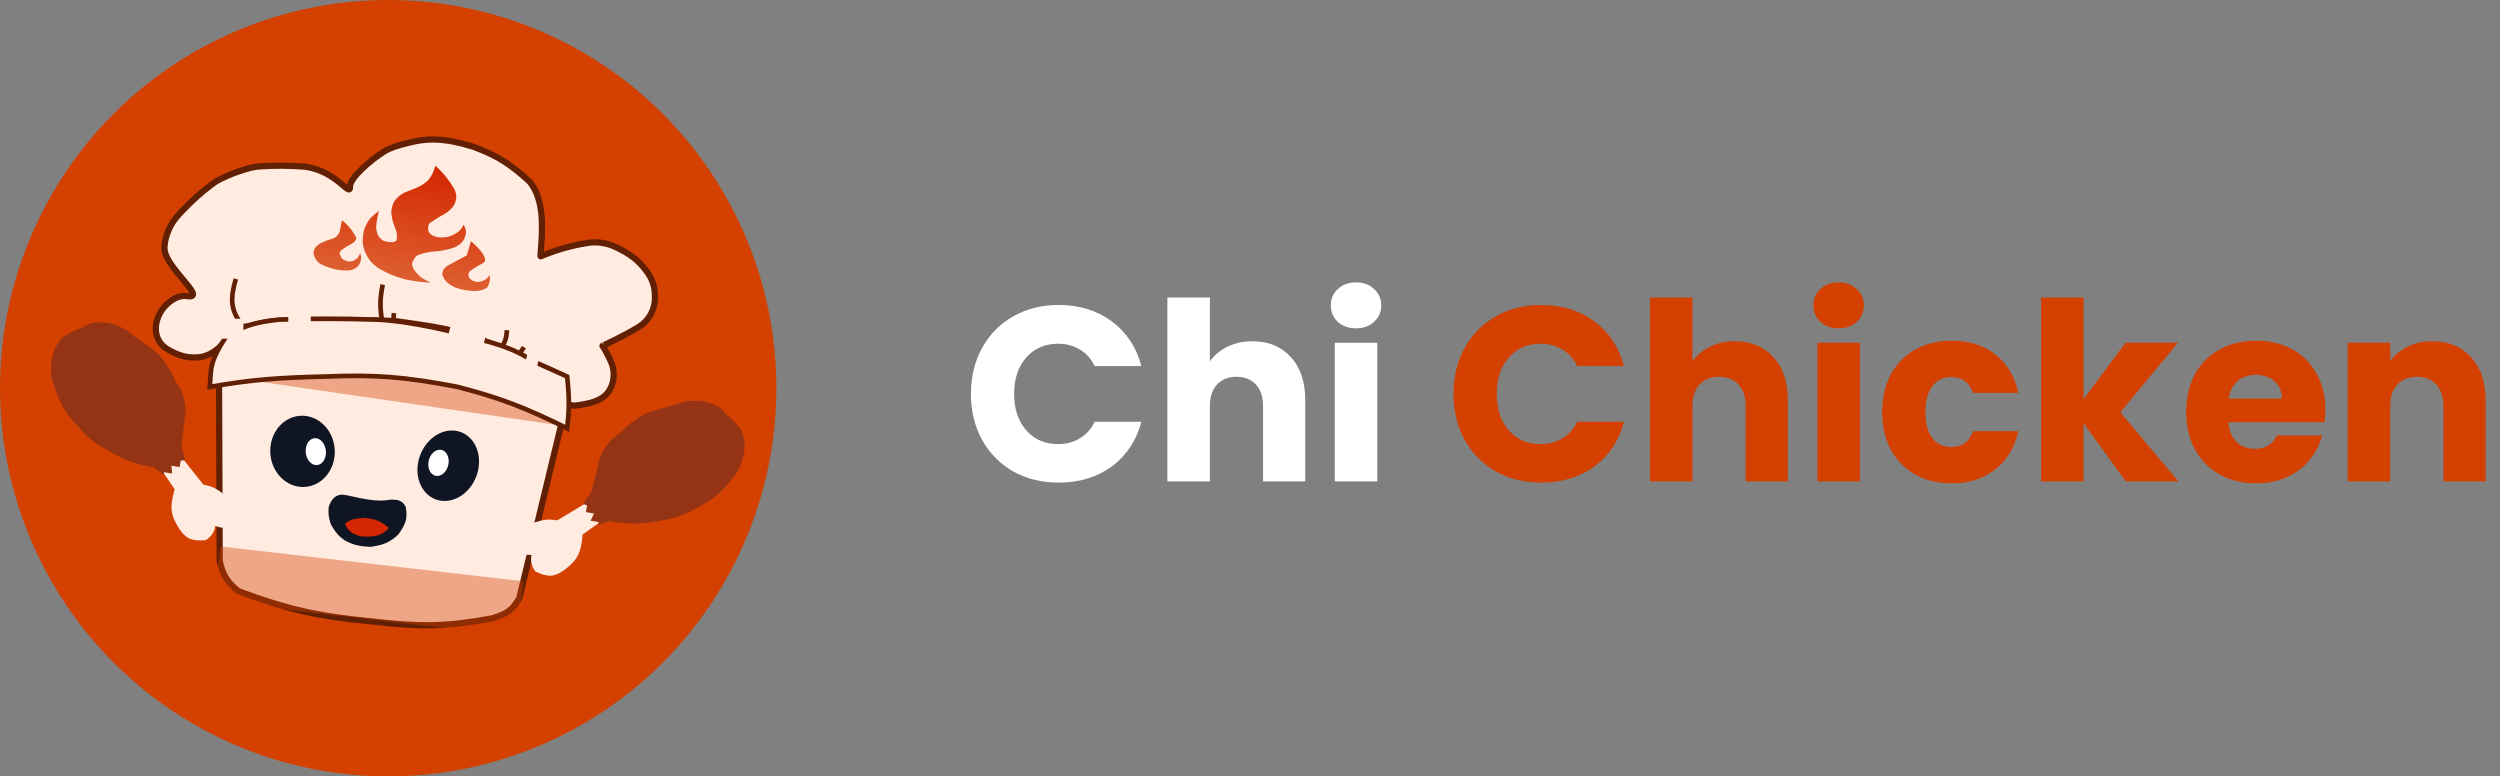 <svg width="161" height="50" viewBox="0 0 161 50" fill="none" xmlns="http://www.w3.org/2000/svg">
<rect x="0" y="0" width="161" height="50" fill="#808080" stroke="none"/>
<path d="M62.528 25.368C62.528 24.259 62.768 23.272 63.248 22.408C63.728 21.533 64.395 20.856 65.248 20.376C66.112 19.885 67.088 19.64 68.176 19.64C69.509 19.64 70.651 19.992 71.6 20.696C72.549 21.4 73.184 22.36 73.504 23.576H70.496C70.272 23.107 69.952 22.749 69.536 22.504C69.131 22.259 68.667 22.136 68.144 22.136C67.301 22.136 66.619 22.429 66.096 23.016C65.573 23.603 65.312 24.387 65.312 25.368C65.312 26.349 65.573 27.133 66.096 27.72C66.619 28.307 67.301 28.6 68.144 28.6C68.667 28.6 69.131 28.477 69.536 28.232C69.952 27.987 70.272 27.629 70.496 27.16H73.504C73.184 28.376 72.549 29.336 71.6 30.04C70.651 30.733 69.509 31.08 68.176 31.08C67.088 31.08 66.112 30.84 65.248 30.36C64.395 29.869 63.728 29.192 63.248 28.328C62.768 27.464 62.528 26.477 62.528 25.368ZM80.668 21.976C81.692 21.976 82.513 22.317 83.132 23C83.75 23.672 84.059 24.6 84.059 25.784V31H81.34V26.152C81.34 25.555 81.185 25.091 80.876 24.76C80.566 24.429 80.15 24.264 79.627 24.264C79.105 24.264 78.689 24.429 78.379 24.76C78.07 25.091 77.915 25.555 77.915 26.152V31H75.18V19.16H77.915V23.272C78.193 22.877 78.572 22.563 79.052 22.328C79.531 22.093 80.07 21.976 80.668 21.976ZM87.337 21.144C86.857 21.144 86.462 21.005 86.153 20.728C85.854 20.44 85.705 20.088 85.705 19.672C85.705 19.245 85.854 18.893 86.153 18.616C86.462 18.328 86.857 18.184 87.337 18.184C87.806 18.184 88.19 18.328 88.489 18.616C88.798 18.893 88.953 19.245 88.953 19.672C88.953 20.088 88.798 20.44 88.489 20.728C88.19 21.005 87.806 21.144 87.337 21.144ZM88.697 22.072V31H85.961V22.072H88.697Z" fill="white"/>
<path d="M93.606 25.368C93.606 24.259 93.846 23.272 94.326 22.408C94.806 21.533 95.473 20.856 96.326 20.376C97.19 19.885 98.166 19.64 99.254 19.64C100.587 19.64 101.729 19.992 102.678 20.696C103.627 21.4 104.262 22.36 104.582 23.576H101.574C101.35 23.107 101.03 22.749 100.614 22.504C100.209 22.259 99.745 22.136 99.222 22.136C98.379 22.136 97.697 22.429 97.174 23.016C96.651 23.603 96.39 24.387 96.39 25.368C96.39 26.349 96.651 27.133 97.174 27.72C97.697 28.307 98.379 28.6 99.222 28.6C99.745 28.6 100.209 28.477 100.614 28.232C101.03 27.987 101.35 27.629 101.574 27.16H104.582C104.262 28.376 103.627 29.336 102.678 30.04C101.729 30.733 100.587 31.08 99.254 31.08C98.166 31.08 97.19 30.84 96.326 30.36C95.473 29.869 94.806 29.192 94.326 28.328C93.846 27.464 93.606 26.477 93.606 25.368ZM111.746 21.976C112.77 21.976 113.591 22.317 114.21 23C114.828 23.672 115.138 24.6 115.138 25.784V31H112.418V26.152C112.418 25.555 112.263 25.091 111.954 24.76C111.644 24.429 111.228 24.264 110.706 24.264C110.183 24.264 109.767 24.429 109.458 24.76C109.148 25.091 108.994 25.555 108.994 26.152V31H106.258V19.16H108.994V23.272C109.271 22.877 109.65 22.563 110.13 22.328C110.61 22.093 111.148 21.976 111.746 21.976ZM118.415 21.144C117.935 21.144 117.54 21.005 117.231 20.728C116.932 20.44 116.783 20.088 116.783 19.672C116.783 19.245 116.932 18.893 117.231 18.616C117.54 18.328 117.935 18.184 118.415 18.184C118.884 18.184 119.268 18.328 119.567 18.616C119.876 18.893 120.031 19.245 120.031 19.672C120.031 20.088 119.876 20.44 119.567 20.728C119.268 21.005 118.884 21.144 118.415 21.144ZM119.775 22.072V31H117.039V22.072H119.775ZM121.214 26.536C121.214 25.608 121.4 24.797 121.774 24.104C122.158 23.411 122.686 22.877 123.358 22.504C124.04 22.131 124.819 21.944 125.694 21.944C126.814 21.944 127.747 22.237 128.494 22.824C129.251 23.411 129.747 24.237 129.982 25.304H127.07C126.824 24.621 126.35 24.28 125.646 24.28C125.144 24.28 124.744 24.477 124.446 24.872C124.147 25.256 123.998 25.811 123.998 26.536C123.998 27.261 124.147 27.821 124.446 28.216C124.744 28.6 125.144 28.792 125.646 28.792C126.35 28.792 126.824 28.451 127.07 27.768H129.982C129.747 28.813 129.251 29.635 128.494 30.232C127.736 30.829 126.803 31.128 125.694 31.128C124.819 31.128 124.04 30.941 123.358 30.568C122.686 30.195 122.158 29.661 121.774 28.968C121.4 28.275 121.214 27.464 121.214 26.536ZM136.901 31L134.181 27.256V31H131.445V19.16H134.181V25.704L136.885 22.072H140.261L136.549 26.552L140.293 31H136.901ZM149.752 26.392C149.752 26.648 149.736 26.915 149.704 27.192H143.512C143.554 27.747 143.73 28.173 144.04 28.472C144.36 28.76 144.749 28.904 145.208 28.904C145.89 28.904 146.365 28.616 146.632 28.04H149.544C149.394 28.627 149.122 29.155 148.728 29.624C148.344 30.093 147.858 30.461 147.272 30.728C146.685 30.995 146.029 31.128 145.304 31.128C144.429 31.128 143.65 30.941 142.968 30.568C142.285 30.195 141.752 29.661 141.368 28.968C140.984 28.275 140.792 27.464 140.792 26.536C140.792 25.608 140.978 24.797 141.352 24.104C141.736 23.411 142.269 22.877 142.952 22.504C143.634 22.131 144.418 21.944 145.304 21.944C146.168 21.944 146.936 22.125 147.608 22.488C148.28 22.851 148.802 23.368 149.176 24.04C149.56 24.712 149.752 25.496 149.752 26.392ZM146.952 25.672C146.952 25.203 146.792 24.829 146.472 24.552C146.152 24.275 145.752 24.136 145.272 24.136C144.813 24.136 144.424 24.269 144.104 24.536C143.794 24.803 143.602 25.181 143.528 25.672H146.952ZM156.635 21.976C157.68 21.976 158.512 22.317 159.131 23C159.76 23.672 160.075 24.6 160.075 25.784V31H157.355V26.152C157.355 25.555 157.2 25.091 156.891 24.76C156.582 24.429 156.166 24.264 155.643 24.264C155.12 24.264 154.704 24.429 154.395 24.76C154.086 25.091 153.931 25.555 153.931 26.152V31H151.195V22.072H153.931V23.256C154.208 22.861 154.582 22.552 155.051 22.328C155.52 22.093 156.048 21.976 156.635 21.976Z" fill="#D44000"/>
<circle cx="25" cy="25" r="25" fill="#D44000"/>
<path d="M14.148 36.131L14.094 21.169C22.879 23.608 27.919 23.993 37.026 23.682L33.44 38.526C32.973 39.367 32.537 39.551 31.721 39.815C28.767 40.371 27.07 40.379 23.997 40.024C20.421 39.686 18.529 39.249 15.354 38.074C14.63 37.48 14.358 37.061 14.148 36.131Z" fill="#FFEBE0" stroke="#612004" stroke-width="0.4"/>
<rect width="19.646" height="3.567" transform="matrix(0.993 0.114 -0.136 0.991 14.199 35.194)" fill="#D44000" fill-opacity="0.4"/>
<rect width="21.013" height="5.786" transform="matrix(0.99 0.144 -0.171 0.985 15.798 18.605)" fill="#D44000" fill-opacity="0.4"/>
<path d="M25.138 32.181C23.875 32.42 22.314 31.78 21.913 31.862C21.512 31.944 21.332 32.197 21.169 32.639C21.126 33.097 21.169 33.336 21.298 33.746C21.63 34.355 21.838 34.541 22.216 34.81C22.838 35.134 23.203 35.187 23.865 35.216C24.698 35.1 25.094 34.933 25.655 34.421C26.085 33.799 26.285 33.432 26.127 32.644C25.919 32.236 25.676 32.168 25.138 32.181Z" fill="#101524"/>
<path d="M23.433 33.35C22.774 33.407 22.578 33.462 22.215 33.716C22.407 34.198 22.65 34.378 23.291 34.552C24.171 34.59 24.581 34.501 25.053 33.997C24.467 33.521 24.207 33.427 23.433 33.35Z" fill="#D42600"/>
<path d="M21.557 28.962C21.626 30.228 20.753 31.302 19.608 31.36C18.462 31.419 17.477 30.44 17.408 29.174C17.339 27.907 18.212 26.833 19.358 26.775C20.504 26.716 21.488 27.695 21.557 28.962Z" fill="#101524"/>
<path d="M30.751 30.443C30.407 31.672 29.285 32.466 28.245 32.218C27.205 31.969 26.64 30.771 26.984 29.543C27.328 28.314 28.45 27.52 29.49 27.769C30.53 28.017 31.095 29.215 30.751 30.443Z" fill="#101524"/>
<path d="M20.988 29.034C21.031 29.512 20.775 29.922 20.416 29.95C20.057 29.978 19.731 29.613 19.688 29.136C19.645 28.658 19.901 28.248 20.26 28.22C20.619 28.192 20.945 28.556 20.988 29.034Z" fill="white"/>
<path d="M28.877 29.911C28.788 30.374 28.43 30.703 28.078 30.646C27.726 30.588 27.513 30.167 27.601 29.704C27.69 29.241 28.048 28.912 28.4 28.969C28.752 29.027 28.965 29.448 28.877 29.911Z" fill="white"/>
<path d="M10.978 22.599C11.624 22.942 12.099 23.051 12.725 23.015C13.239 22.986 13.708 22.742 14.093 22.4C14.418 22.111 14.623 21.702 14.93 21.396C15.195 21.131 15.539 21.076 16.025 20.997L16.037 20.995C17.221 20.704 17.911 20.59 19.288 20.675C21.641 20.578 22.994 20.595 25.431 20.675C27.3 20.941 28.384 21.067 30.208 21.559C30.395 21.61 30.578 21.676 30.756 21.755L35.533 23.875C35.977 24.072 36.248 24.523 36.243 25.009C36.241 25.136 36.241 25.265 36.244 25.404C36.251 25.809 36.588 26.126 36.993 26.126C37.879 26.02 38.467 25.861 38.869 25.553C39.511 25.062 39.683 24.091 39.367 23.347C39.135 22.8 38.822 22.277 38.8 22.278C38.769 22.28 40.132 21.675 41.145 21.047C41.781 20.653 42.169 19.966 42.179 19.218C42.181 19.051 42.173 18.884 42.153 18.706C42.109 18.307 41.959 17.926 41.732 17.595C41.166 16.773 40.553 16.332 39.631 15.902C39.091 15.65 38.489 15.551 37.9 15.636C36.198 15.882 34.948 16.467 34.825 16.506C34.808 16.512 34.803 16.478 34.809 16.414C34.939 14.885 35.095 12.867 34.103 11.696C32.857 10.556 32.074 10.047 30.489 9.451C28.675 8.901 27.606 8.848 26.155 9.234C25.673 9.363 25.171 9.49 24.747 9.754C23.862 10.306 22.525 11.468 22.54 12.017C22.561 12.757 21.724 11.024 19.65 10.734C18.485 10.653 17.799 10.655 16.801 10.71C16.533 10.725 16.267 10.768 16.009 10.842C15.291 11.048 14.802 11.23 14.182 11.537C13.972 11.64 13.775 11.768 13.591 11.911C12.88 12.465 12.418 12.863 11.701 13.62C11.148 14.185 10.917 14.584 10.718 15.203C10.646 15.428 10.601 15.711 10.591 15.947C10.542 17.17 13.342 19.193 12.124 19.08C12.107 19.078 12.086 19.076 12.062 19.072C11.648 19.003 11.213 19.173 10.778 19.565C10.094 20.181 9.776 21.266 10.29 22.03C10.447 22.263 10.664 22.439 10.978 22.599Z" fill="#FFEBE0" stroke="#612004" stroke-width="0.4"/>
<path d="M29.272 12.198C28.903 11.584 28.655 11.245 28.038 10.669C27.918 11.054 27.848 11.27 27.57 11.611C27.214 11.936 26.938 12.059 26.418 12.256C25.937 12.423 25.722 12.567 25.429 12.911C25.278 13.153 25.24 13.322 25.198 13.64C25.224 13.999 25.261 14.199 25.399 14.549C25.576 14.984 25.595 15.172 25.54 15.479C25.39 15.624 25.181 15.63 24.704 15.517C24.371 15.294 24.267 15.098 24.221 14.641C24.252 14.215 24.305 13.99 24.407 13.591C24.117 13.778 23.809 14.09 23.767 14.161C23.724 14.233 23.48 14.594 23.425 14.889C23.376 15.167 23.351 15.324 23.36 15.614C23.397 15.894 23.431 16.054 23.569 16.351C23.767 16.741 23.917 16.947 24.349 17.259C24.957 17.611 25.331 17.781 26.104 17.995C26.753 18.119 27.115 18.175 27.746 18.196C27.291 18.007 27.074 17.865 26.779 17.524C26.601 17.301 26.533 17.171 26.543 16.923C26.69 16.591 26.789 16.463 27.011 16.388C27.456 16.253 27.718 16.202 28.213 16.174C28.692 16.105 28.946 16.052 29.345 15.902C29.697 15.69 29.851 15.555 29.948 15.248C30.055 14.946 30.026 14.774 29.858 14.467C29.704 14.786 29.563 14.942 29.14 15.149C28.849 15.274 28.649 15.303 28.229 15.285C27.861 15.203 27.713 15.124 27.59 14.9C27.555 14.712 27.555 14.602 27.638 14.392C27.884 14.228 28.023 14.136 28.275 13.978C28.712 13.745 28.939 13.607 29.187 13.295C29.416 12.881 29.45 12.642 29.272 12.198Z" fill="url(#paint0_linear_249:359)"/>
<path d="M30.063 16.44L30.332 15.528C30.665 15.825 30.941 16.111 31.081 16.322C31.221 16.532 31.271 16.743 31.226 16.83C31.18 16.916 30.986 17.015 30.81 17.107C30.589 17.238 30.472 17.315 30.27 17.459C30.165 17.576 30.135 17.653 30.192 17.837C30.278 17.987 30.363 18.055 30.6 18.138C30.744 18.162 30.823 18.164 30.96 18.133C30.96 18.133 31.192 18.076 31.294 17.983C31.396 17.89 31.444 17.826 31.54 17.725C31.577 18.058 31.526 18.227 31.379 18.513C31.102 18.694 30.901 18.74 30.477 18.744C29.947 18.689 29.669 18.647 29.284 18.505C28.771 18.238 28.614 18.054 28.484 17.688C28.502 17.302 28.687 17.158 29.132 16.947L30.063 16.44Z" fill="url(#paint1_linear_249:359)"/>
<path d="M22.661 14.844C22.57 14.713 22.274 14.367 22.024 14.179L21.904 14.77C21.874 15.017 21.778 15.095 21.639 15.259C21.451 15.383 21.282 15.407 21.069 15.481L20.645 15.663C20.458 15.778 20.37 15.851 20.271 16.01C20.2 16.139 20.172 16.213 20.2 16.358C20.226 16.487 20.25 16.558 20.329 16.676C20.401 16.814 20.477 16.878 20.623 16.989C20.813 17.09 20.953 17.146 21.234 17.244C21.478 17.326 21.617 17.353 21.866 17.392C22.125 17.424 22.276 17.433 22.582 17.398C22.804 17.334 22.919 17.291 23.048 17.144C23.18 16.988 23.216 16.895 23.244 16.722C23.275 16.566 23.254 16.478 23.188 16.322L23.052 16.581C22.977 16.666 22.923 16.709 22.792 16.774C22.666 16.836 22.58 16.842 22.42 16.84C22.241 16.783 22.15 16.744 22.017 16.65C21.942 16.516 21.909 16.449 21.883 16.362C21.864 16.242 21.904 16.189 21.992 16.098L22.374 15.847C22.537 15.772 22.601 15.73 22.709 15.657L22.718 15.651C22.854 15.556 22.905 15.492 22.943 15.359C22.95 15.27 22.792 15.031 22.661 14.844Z" fill="url(#paint2_linear_249:359)"/>
<path d="M15.186 17.963C14.825 19.25 14.837 19.912 15.55 20.895M24.645 18.329C24.44 19.366 24.472 19.921 24.645 20.895M25.373 20.162C25.338 20.452 25.341 20.616 25.373 20.895M32.65 21.261C32.607 21.82 32.519 22.051 32.286 22.361M33.741 22.361C33.516 22.728 33.352 22.88 33.014 23.094" stroke="#612004" stroke-width="0.3"/>
<path d="M14.621 21.583C13.424 23.394 13.617 23.757 13.507 24.916C16.259 24.439 17.905 24.322 20.933 24.25C24.122 24.121 25.984 24.248 29.472 24.916C32.246 25.64 33.788 26.235 36.526 27.583C36.656 26.4 36.679 25.692 36.526 24.25L34.298 23.25C32.715 22.109 30.19 21.744 29.843 21.583C29.496 21.422 26.394 20.671 24.274 20.583C21.836 20.517 20.459 20.502 17.963 20.583C16.643 20.737 16.015 20.859 14.621 21.583Z" fill="#FFEBE0" stroke="#612004" stroke-width="0.3"/>
<rect x="18.566" y="19.887" width="1.445" height="1.283" fill="#FFEBE0"/>
<rect x="14.23" y="20.528" width="1.445" height="1.283" fill="#FFEBE0"/>
<rect width="1.28" height="2.352" transform="matrix(0.243 -0.97 0.981 0.193 28.828 21.752)" fill="#FFEBE0"/>
<rect width="1.28" height="0.797" transform="matrix(0.243 -0.97 0.981 0.193 33.742 23.694)" fill="#FFEBE0"/>
<path d="M35.891 33.51L39.119 31.558L39.995 32.659L37.518 34.428C37.433 35.623 37.16 36.091 36.39 36.671C35.73 37.164 35.314 37.201 34.481 36.806C34.222 36.431 34.164 36.19 34.227 35.737C33.668 35.752 33.447 35.605 33.167 35.156C33.138 34.968 33.124 34.86 33.177 34.606C33.549 34.064 33.812 33.838 34.43 33.646C34.977 33.465 35.293 33.414 35.891 33.51Z" fill="#FFEBE0"/>
<path d="M38.116 31.61L37.559 32.448L37.809 32.555L37.731 32.978L38.253 33.07L38.034 33.532L38.556 33.624L38.523 33.805L39.241 33.557C39.89 33.674 40.252 33.701 40.894 33.724C41.46 33.693 41.78 33.671 42.407 33.554C43.277 33.416 43.737 33.289 44.475 32.92C45.716 32.301 46.347 31.889 47.146 30.831C47.55 30.393 47.689 30.057 47.879 29.398C47.999 28.766 47.982 28.407 47.775 27.756C47.402 27.264 47.184 26.997 46.702 26.629C46.593 26.452 46.518 26.374 46.365 26.258C46.172 26.124 46.049 26.055 45.746 25.961C45.312 25.817 45.053 25.782 44.561 25.814C44.102 25.837 43.876 25.9 43.505 26.065L42.373 26.365L41.513 26.65C40.832 27.07 40.465 27.319 39.943 27.872C39.307 28.315 39.026 28.651 38.655 29.393L38.116 31.61Z" fill="#943414"/>
<path d="M13.101 31.211L10.764 28.277L9.553 29.009L11.25 31.515C10.907 32.664 10.997 33.197 11.514 34.004C11.958 34.693 12.336 34.869 13.257 34.785C13.632 34.521 13.772 34.314 13.873 33.869C14.393 34.074 14.652 34.013 15.073 33.687C15.167 33.52 15.217 33.424 15.258 33.168C15.101 32.533 14.934 32.231 14.423 31.839C13.974 31.482 13.695 31.326 13.101 31.211Z" fill="#FFEBE0"/>
<path d="M11.687 28.669L11.913 29.646L11.641 29.66L11.563 30.084L11.041 29.991L11.084 30.499L10.562 30.406L10.528 30.588L9.942 30.11C9.293 29.997 8.944 29.898 8.333 29.701C7.814 29.478 7.521 29.347 6.975 29.023C6.207 28.596 5.821 28.32 5.26 27.721C4.315 26.716 3.869 26.114 3.494 24.848C3.271 24.299 3.259 23.937 3.314 23.255C3.425 22.621 3.569 22.29 3.993 21.75C4.517 21.417 4.815 21.241 5.398 21.061C5.563 20.932 5.661 20.885 5.845 20.828C6.074 20.769 6.213 20.746 6.531 20.762C6.989 20.775 7.244 20.831 7.694 21.03C8.116 21.209 8.306 21.345 8.596 21.626L9.551 22.295L10.257 22.857C10.747 23.484 11.003 23.842 11.296 24.539C11.736 25.172 11.88 25.584 11.966 26.407L11.687 28.669Z" fill="#943414"/>
<defs>
<linearGradient id="paint0_linear_249:359" x1="27.213" y1="10.537" x2="25.469" y2="21.396" gradientUnits="userSpaceOnUse">
<stop stop-color="#D42600"/>
<stop offset="1" stop-color="#D44000" stop-opacity="0.69"/>
</linearGradient>
<linearGradient id="paint1_linear_249:359" x1="27.213" y1="10.537" x2="25.469" y2="21.396" gradientUnits="userSpaceOnUse">
<stop stop-color="#D42600"/>
<stop offset="1" stop-color="#D44000" stop-opacity="0.69"/>
</linearGradient>
<linearGradient id="paint2_linear_249:359" x1="27.213" y1="10.537" x2="25.469" y2="21.396" gradientUnits="userSpaceOnUse">
<stop stop-color="#D42600"/>
<stop offset="1" stop-color="#D44000" stop-opacity="0.69"/>
</linearGradient>
</defs>
</svg>
